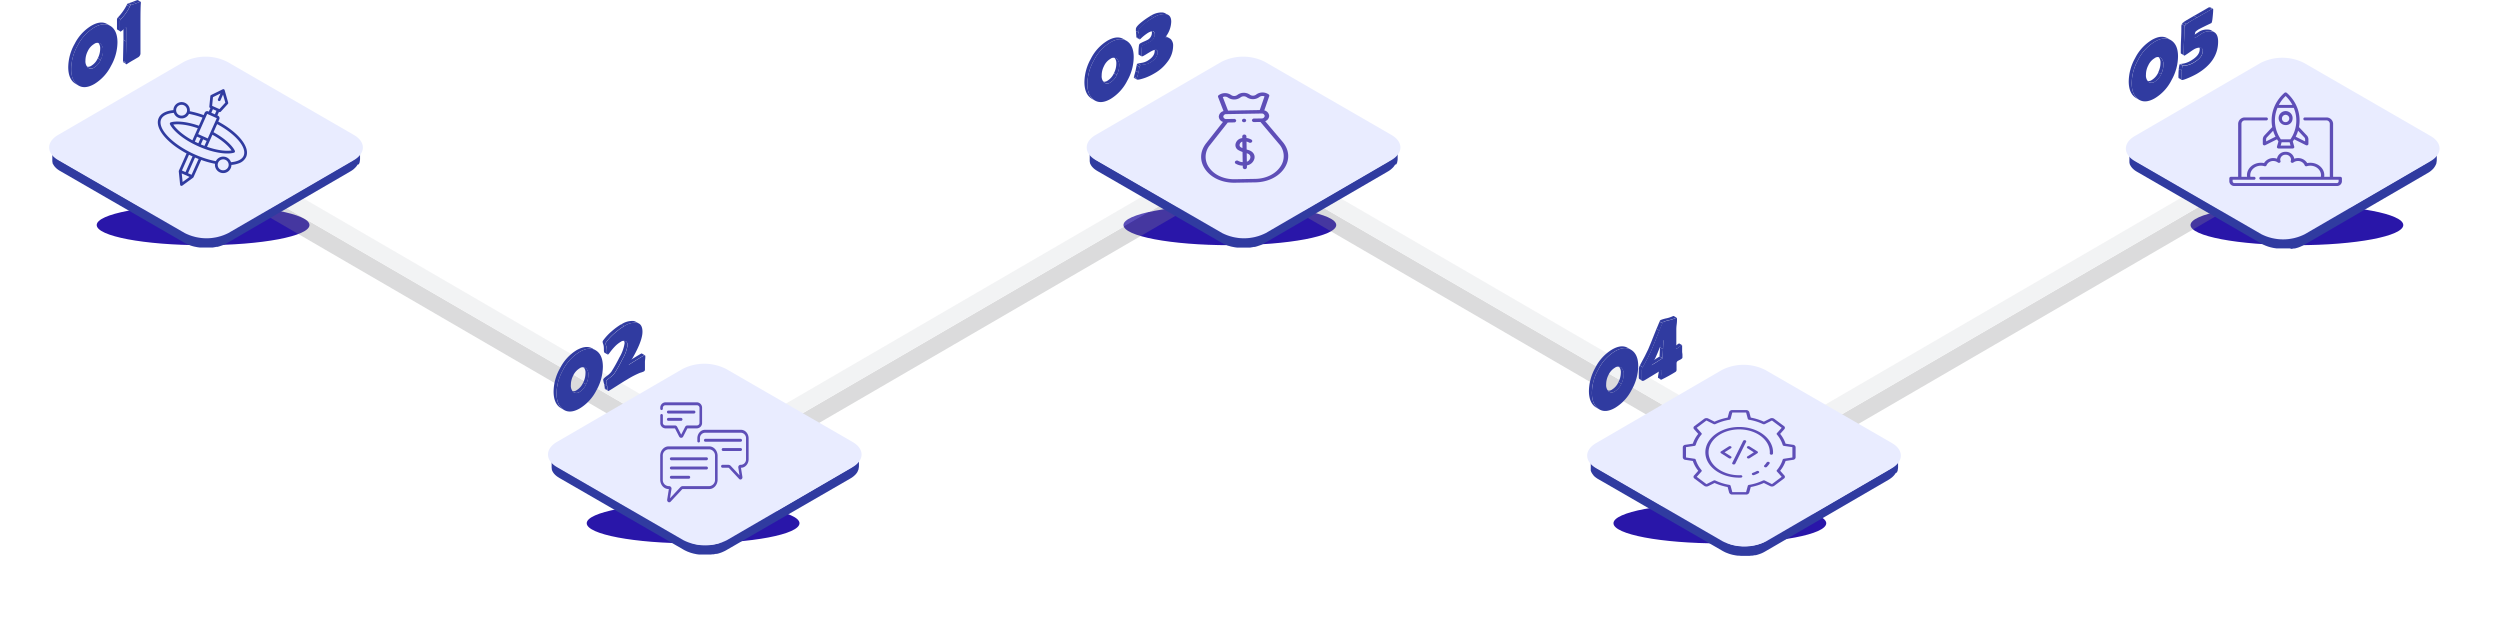 <svg xmlns="http://www.w3.org/2000/svg" width="1551" height="397.118" viewBox="0 0 1551 397.118"><defs><style>.a{fill:#2916a9;}.b{fill:#303ba0;}.c{opacity:0.3;}.d{fill:#858688;}.e{fill:#d5d7db;}.f{fill:#c0c1c5;}.g{fill:#e9ecff;}.h{fill:#5e4eb7;}</style></defs><g transform="translate(-173 -2808.382)"><ellipse class="a" cx="66" cy="12.5" rx="66" ry="12.5" transform="translate(233 2935.5)"/><ellipse class="a" cx="66" cy="12.5" rx="66" ry="12.5" transform="translate(870 2935.5)"/><ellipse class="a" cx="66" cy="12.5" rx="66" ry="12.5" transform="translate(537 3120.5)"/><ellipse class="a" cx="66" cy="12.5" rx="66" ry="12.5" transform="translate(1174 3120.5)"/><ellipse class="a" cx="66" cy="12.5" rx="66" ry="12.5" transform="translate(1532 2935.5)"/><g transform="translate(64.442 2634.752)"><g transform="translate(181.13 173.63)"><path class="b" d="M162.539,193.07,160.683,192c-.128,0-.192-.256-.171-.533l1.835,1.088C162.347,192.814,162.411,193.006,162.539,193.07Z" transform="translate(-156.799 -153.401)"/><path class="b" d="M162.345,192.707l-1.835-1.067v-.32l1.857,1.088Z" transform="translate(-156.797 -153.572)"/><path class="b" d="M162.355,199.325l-1.835-1.088q.32-10.8.277-13.017l1.856,1.067C162.654,187.8,162.569,192.112,162.355,199.325Z" transform="translate(-156.786 -160.488)"/><path class="b" d="M162.518,190.652l-1.835-1.067-.043-8.215,1.856,1.067Z" transform="translate(-156.65 -164.854)"/><path class="b" d="M160.57,181.07l1.856,1.088c.107,0,.149.256.149.619l-1.856-1.067C160.719,181.347,160.677,181.134,160.57,181.07Z" transform="translate(-156.729 -165.194)"/><path class="b" d="M164.882,173.63l1.835,1.088h-.192l-1.835-1.067Z" transform="translate(-152.057 -173.63)"/><path class="b" d="M165.216,175.828l-1.856-1.067c.661-.3,1.6-.683,2.838-1.131l1.835,1.067C166.86,175.166,165.857,175.55,165.216,175.828Z" transform="translate(-153.565 -173.63)"/><path class="b" d="M163.986,176.1l-1.856-1.067c.619-.235,1.536-.512,2.731-.875l1.856,1.067C165.395,175.59,164.5,175.952,163.986,176.1Z" transform="translate(-154.96 -173.029)"/><path class="b" d="M163.785,175.744l-1.835-1.067.277-.107,1.856,1.067Z" transform="translate(-155.164 -172.564)"/><path class="b" d="M163.476,176.669,161.62,175.6a2.625,2.625,0,0,1,.7-.982l1.856,1.067A2.411,2.411,0,0,0,163.476,176.669Z" transform="translate(-155.538 -172.507)"/><path class="b" d="M160.855,183.914l-1.835-1.067a32.69,32.69,0,0,0,5.548-7.767l1.856,1.067a32.82,32.82,0,0,1-5.569,7.767Z" transform="translate(-158.487 -171.986)"/><path class="b" d="M166.487,176.243l.277-.107c.619-.213,1.515-.512,2.731-.875.64-.277,1.579-.661,2.817-1.131.213,0,.341,0,.341.405v.619c-.171,1.707-.235,5.761-.235,12.078v19.12a2.475,2.475,0,0,1-.405,1.216,2.817,2.817,0,0,1-.9.96l-3.478,2.027c-1.536.9-2.689,1.6-3.457,2.134s-.875.213-.875-.363v-.32c.213-7.213.3-11.523.3-13.038v-8.215c0-.512,0-.726-.3-.619a9.154,9.154,0,0,0-1.472,1.195,9.665,9.665,0,0,1-1.472,1.174c-.512.3-.747.107-.768-.576s0-1.558,0-2.838v-2.817a1.835,1.835,0,0,1,.6-1.174,32.821,32.821,0,0,0,5.569-7.767,2.412,2.412,0,0,1,.725-1.088Z" transform="translate(-157.845 -173.063)"/><path class="b" d="M160.84,187.3l-1.856-1.088c-.128,0-.213-.3-.213-.661v-5.655a1.729,1.729,0,0,1,.6-1.174l1.835,1.067a1.835,1.835,0,0,0-.6,1.174v5.655C160.605,187.32,160.69,187.213,160.84,187.3Z" transform="translate(-158.77 -167.858)"/></g><g transform="translate(150.893 187.604)"><path class="b" d="M151.525,196.62l-1.835-1.067a3.436,3.436,0,0,0,3.542-.384,10.178,10.178,0,0,0,3.926-4.609l1.856,1.067a10.093,10.093,0,0,1-3.948,4.609,3.393,3.393,0,0,1-3.542.384Z" transform="translate(-138.828 -168.407)"/><path class="b" d="M153,185.75l1.835,1.088a2.918,2.918,0,0,1,.448.32,5.249,5.249,0,0,1,1.451,4.118,13.166,13.166,0,0,1-1.451,5.8l-1.856-1.067a13.21,13.21,0,0,0,1.472-5.8,5.463,5.463,0,0,0-1.451-4.14Z" transform="translate(-135.075 -173.861)"/><path class="b" d="M151.044,219.3l-1.835-1.088-.533-.32q-4.033-2.817-4.076-9.944a30.174,30.174,0,0,1,4.012-14.6,27.89,27.89,0,0,1,10.307-11.182q5.847-3.372,9.88-1.024l1.835,1.088q-4.033-2.369-9.859,1a27.741,27.741,0,0,0-10.307,11.2,30.024,30.024,0,0,0-4.012,14.574q0,7.17,4.076,9.944Z" transform="translate(-144.6 -180.178)"/><path class="b" d="M170.1,181.933q4.033,2.774,4.076,9.923a30.258,30.258,0,0,1-3.99,14.6,27.74,27.74,0,0,1-10.307,11.267c-4.118,2.369-7.575,2.6-10.349.661s-4.076-5.164-4.076-9.944a30.023,30.023,0,0,1,4.012-14.575,27.741,27.741,0,0,1,10.307-11.2Q166,179.116,170.1,181.933Zm-6.4,20.891a13.167,13.167,0,0,0,1.451-5.8,5.249,5.249,0,0,0-1.451-4.118,3.18,3.18,0,0,0-3.99,0,10.2,10.2,0,0,0-3.99,4.524,12.8,12.8,0,0,0-1.408,5.8,5.527,5.527,0,0,0,1.43,4.268,3.158,3.158,0,0,0,4.012,0,10.093,10.093,0,0,0,3.948-4.609" transform="translate(-143.636 -179.604)"/></g><g transform="translate(811.971 181.351)"><path class="b" d="M465.622,184.593l1.835,1.067a4.268,4.268,0,0,0-3.03-.363l-1.856-1.067a4.268,4.268,0,0,1,3.052.363Z" transform="translate(-445.136 -169.482)"/><path class="b" d="M456.406,197.493l-1.856-1.067a.32.32,0,0,1-.149-.256l1.856,1.088a.234.234,0,0,0,.149.235Z" transform="translate(-454.4 -155.794)"/><path class="b" d="M456.256,197.553l-1.857-1.088a3.715,3.715,0,0,1,.107-.555L456.342,197a2.475,2.475,0,0,0-.085.555Z" transform="translate(-454.4 -156.088)"/><path class="b" d="M456.285,198.926l-1.835-1.088c.213-.79.555-2.006.982-3.628l1.835,1.067C456.84,196.9,456.52,198.03,456.285,198.926Z" transform="translate(-454.343 -158.016)"/><path class="b" d="M457.416,198.079l-1.857-1.067a21.329,21.329,0,0,0,2.134-.341,10.8,10.8,0,0,0,3.649-1.174c3.158-1.835,4.737-3.948,4.716-6.4a1.451,1.451,0,0,0-.576-1.366l1.857,1.067a1.473,1.473,0,0,1,.576,1.387c0,2.411-1.558,4.524-4.716,6.4a10.8,10.8,0,0,1-3.649,1.174C458.142,197.994,457.438,198.1,457.416,198.079Z" transform="translate(-453.085 -165.364)"/><path class="b" d="M456.745,197.1l-1.835-1.067c.128-.768.341-1.9.683-3.436l1.835,1.067C457.108,195.2,456.873,196.356,456.745,197.1Z" transform="translate(-453.822 -159.841)"/><path class="b" d="M457.065,194.257l-1.835-1.067a1.644,1.644,0,0,1,.7-1.11l1.857,1.067a1.664,1.664,0,0,0-.726,1.11Z" transform="translate(-453.459 -160.431)"/><path class="b" d="M457.842,198.747l-1.856-1.067q-.192,0-.192-.448a29.879,29.879,0,0,1,.277-5.484,1.665,1.665,0,0,1,.768-1.131,26.111,26.111,0,0,1,2.411-1.174c1.067-.469,1.878-.853,2.411-1.152a4.823,4.823,0,0,0,1.728-1.792,4.735,4.735,0,0,0,.683-2.39,1.865,1.865,0,0,0-.683-1.728l1.835,1.088c.448.256.683.832.683,1.707a5.186,5.186,0,0,1-2.39,4.268c-.555.3-1.344.683-2.411,1.152s-1.878.854-2.433,1.174a1.665,1.665,0,0,0-.768,1.131,30.687,30.687,0,0,0-.256,5.484A.381.381,0,0,0,457.842,198.747Z" transform="translate(-452.849 -171.43)"/><path class="b" d="M468.359,177.785l1.835,1.067a4.418,4.418,0,0,0-1.878-.533,12.27,12.27,0,0,0-7.191,2.134l-1.835-1.067a12.227,12.227,0,0,1,7.191-2.134,4.525,4.525,0,0,1,1.878.533Z" transform="translate(-448.855 -177.248)"/><path class="b" d="M457.273,185.946l-1.835-1.067a.725.725,0,0,1-.278-.469L457,185.477a.833.833,0,0,0,.277.469Z" transform="translate(-453.538 -169.128)"/><path class="b" d="M457.145,187.507l-1.835-1.067c0-.747-.107-1.622-.171-2.561a4.93,4.93,0,0,0-.149-1.259l1.835,1.067a6.743,6.743,0,0,0,.171,1.259A15.863,15.863,0,0,1,457.145,187.507Z" transform="translate(-453.731 -171.158)"/><path class="b" d="M465.692,179.845a12.269,12.269,0,0,1,7.191-2.134c2.5.213,3.756,1.792,3.756,4.737a15.962,15.962,0,0,1-3.969,10.008,3.926,3.926,0,0,1,3.756.918,5.59,5.59,0,0,1,1.387,4.161,16.366,16.366,0,0,1-3.67,10.029,25.308,25.308,0,0,1-7.81,6.892,33.377,33.377,0,0,1-5.954,2.859c-3.393,1.152-5.1,1.408-5.1.79a2.467,2.467,0,0,1,0-.555c.235-.811.555-2.027.981-3.649.128-.747.363-1.9.683-3.436a1.665,1.665,0,0,1,.725-1.11,15.407,15.407,0,0,0,2.134-.341,10.8,10.8,0,0,0,3.649-1.174c3.158-1.835,4.716-3.948,4.716-6.4q0-2.923-4.481-.32l-1.6.96-1.3.811-1.622.918c-.7.3-1.046.192-1.046-.341a30.694,30.694,0,0,1,.256-5.484,1.664,1.664,0,0,1,.768-1.131c.555-.32,1.366-.7,2.433-1.174s1.856-.854,2.411-1.152a5.185,5.185,0,0,0,2.39-4.268c0-2.134-1.387-2.454-4.161-.875a28.251,28.251,0,0,0-4.694,3.8l-.213.149c-.213.107-.405,0-.534-.469s0-1.622-.149-2.561a4.421,4.421,0,0,0-.171-1.259,2.929,2.929,0,0,1,0-1.238c0-.982,1.3-2.5,3.948-4.567a46.527,46.527,0,0,1,5.292-3.393Z" transform="translate(-453.422 -176.727)"/><path class="b" d="M456.855,188.687l-1.835-1.067a10,10,0,0,1,0-1.238c0-.982,1.3-2.518,3.926-4.566a45.809,45.809,0,0,1,5.292-3.606l1.835,1.067a46.525,46.525,0,0,0-5.271,3.606c-2.646,2.134-3.948,3.585-3.948,4.567A3.96,3.96,0,0,0,456.855,188.687Z" transform="translate(-453.718 -176.158)"/></g><g transform="translate(781.328 196.875)"><path class="b" d="M446.975,200.982l-1.835-1.088a3.393,3.393,0,0,0,3.5-.363,10.392,10.392,0,0,0,3.948-4.63l1.856,1.067a10.308,10.308,0,0,1-3.969,4.631A3.35,3.35,0,0,1,446.975,200.982Z" transform="translate(-434.257 -172.757)"/><path class="b" d="M448.42,190.09l1.835,1.067a2.924,2.924,0,0,1,.448.32,5.185,5.185,0,0,1,1.472,4.118,13.485,13.485,0,0,1-1.451,5.826l-1.856-1.067a13.228,13.228,0,0,0,1.473-5.825,5.334,5.334,0,0,0-1.472-4.118,2.928,2.928,0,0,0-.448-.32Z" transform="translate(-430.538 -178.211)"/><path class="b" d="M446.548,223.652l-1.856-1.067-.576-.384q-4.033-2.8-4.076-9.944a30.2,30.2,0,0,1,4.012-14.553,27.526,27.526,0,0,1,10.306-11.2q5.826-3.35,9.88-1.024l1.835,1.088c-2.689-1.579-6-1.238-9.88,1a27.335,27.335,0,0,0-10.285,11.2,30.025,30.025,0,0,0-4.012,14.574q0,7.127,4.076,9.923Z" transform="translate(-440.04 -184.523)"/><path class="b" d="M465.557,186.277c2.71,1.857,4.076,5.143,4.076,9.9a30.257,30.257,0,0,1-3.99,14.6,27.74,27.74,0,0,1-10.328,11.31q-6.188,3.564-10.328.619t-4.076-9.987a30.024,30.024,0,0,1,4.012-14.574,27.334,27.334,0,0,1,10.285-11.2C459.326,184.634,462.761,184.4,465.557,186.277Zm-6.4,20.891a13.486,13.486,0,0,0,1.451-5.825,5.186,5.186,0,0,0-1.472-4.118,3.18,3.18,0,0,0-3.969,0,9.965,9.965,0,0,0-3.99,4.524,12.569,12.569,0,0,0-1.408,5.8,5.4,5.4,0,0,0,1.43,4.268,3.116,3.116,0,0,0,3.99,0,10.307,10.307,0,0,0,3.969-4.63" transform="translate(-439.054 -183.958)"/></g><g transform="translate(1429.219 196.445)"><path class="b" d="M750.6,200.76l-1.835-1.067a3.393,3.393,0,0,0,3.5-.363,10.52,10.52,0,0,0,3.948-4.63l1.856,1.067a10.435,10.435,0,0,1-3.969,4.631A3.393,3.393,0,0,1,750.6,200.76Z" transform="translate(-737.877 -172.554)"/><path class="b" d="M752,189.88l1.835,1.088a2.14,2.14,0,0,1,.448.32,5.142,5.142,0,0,1,1.472,4.118,13.483,13.483,0,0,1-1.451,5.826l-1.856-1.067a13.228,13.228,0,0,0,1.472-5.826,5.271,5.271,0,0,0-1.472-4.118Z" transform="translate(-734.203 -178.019)"/><path class="b" d="M750.168,223.432l-1.857-1.067-.576-.363q-4.033-2.817-4.076-9.944a30.262,30.262,0,0,1,4.012-14.574,27.741,27.741,0,0,1,10.307-11.2q5.783-3.329,9.837-1l1.835,1.067q-3.99-2.347-9.837,1.024a27.4,27.4,0,0,0-10.285,11.182,30.091,30.091,0,0,0-4.011,14.575q0,7.17,4.076,9.944Z" transform="translate(-743.66 -184.322)"/><path class="b" d="M769.156,186.084q4.1,2.753,4.1,9.9a30.493,30.493,0,0,1-3.99,14.6,27.57,27.57,0,0,1-10.328,11.288q-6.167,3.585-10.328.64t-4.076-9.944a30.088,30.088,0,0,1,4.012-14.574,27.4,27.4,0,0,1,10.285-11.182Q765.016,183.225,769.156,186.084Zm-6.4,20.891a13.488,13.488,0,0,0,1.451-5.826,5.143,5.143,0,0,0-1.473-4.118,3.158,3.158,0,0,0-3.969,0,10.007,10.007,0,0,0-3.991,4.545,12.418,12.418,0,0,0-1.408,5.783,5.441,5.441,0,0,0,1.43,4.268,3.158,3.158,0,0,0,3.991,0A10.434,10.434,0,0,0,762.754,207" transform="translate(-742.674 -183.762)"/></g><g transform="translate(1460.045 177.969)"><path class="b" d="M760.1,197.5l-1.835-1.067a.278.278,0,0,1-.128-.149L760,197.347A.127.127,0,0,0,760.1,197.5Z" transform="translate(-758.068 -152.287)"/><path class="b" d="M760.013,200.352l-1.856-1.067a14.077,14.077,0,0,1,0-2.39,18.588,18.588,0,0,1,.235-3.265l1.835,1.088a31.85,31.85,0,0,0-.213,3.243A13.89,13.89,0,0,0,760.013,200.352Z" transform="translate(-758.106 -155.291)"/><path class="b" d="M769.783,187l1.857,1.067a2.134,2.134,0,0,1,.832,1.92c0,2.667-1.771,5.015-5.313,7.063a13.464,13.464,0,0,1-6.594,2.134l-1.835-1.067a13.763,13.763,0,0,0,6.594-2.134c3.542-2.134,5.313-4.4,5.292-7.063A2.134,2.134,0,0,0,769.783,187Z" transform="translate(-757.399 -162.809)"/><path class="b" d="M760.375,193.367l-1.835-1.088a1.3,1.3,0,0,1,.405,0l1.835,1.067a.96.96,0,0,0-.405.021Z" transform="translate(-757.614 -156.842)"/><path class="b" d="M760.035,196.26l-1.835-1.088c.213-1.771.448-2.731.726-2.9l1.835,1.088C760.483,193.508,760.248,194.468,760.035,196.26Z" transform="translate(-758 -156.834)"/><path class="b" d="M767.573,175.7l1.835,1.067H768.9l-1.857-1.088C767.3,175.677,767.467,175.635,767.573,175.7Z" transform="translate(-747.976 -175.663)"/><path class="b" d="M774.118,182.787l1.835,1.067a4.459,4.459,0,0,0-.79-.363,9.261,9.261,0,0,0-7.469,1.579c-.448.256-1.088.662-1.9,1.238s-1.494.982-1.921,1.238l-1.835-1.088c.427-.235,1.024-.619,1.9-1.216s1.451-.982,1.9-1.238a9.282,9.282,0,0,1,7.469-1.579,3.478,3.478,0,0,1,.811.363Z" transform="translate(-753.646 -168.241)"/><path class="b" d="M764.465,182.186l-1.835-1.067q7.02-4.076,9.41-5.4l1.856,1.088C772.3,177.683,769.138,179.476,764.465,182.186Z" transform="translate(-752.977 -175.599)"/><path class="b" d="M761.325,183.307l-1.835-1.067c.341-.3,2.582-1.622,6.7-3.99l1.835,1.067C763.907,181.686,761.667,183.03,761.325,183.307Z" transform="translate(-756.537 -172.731)"/><path class="b" d="M760.817,200.016l-1.835-1.088q-.192,0-.192-.512c0-1.771,0-4.524.171-8.237s.192-6.4.192-8.237a3.012,3.012,0,0,1,.342-1.3l1.835,1.088a3.178,3.178,0,0,0-.341,1.28c0,1.771,0,4.524-.171,8.258s-.192,6.4-.192,8.215C760.625,199.76,760.689,199.93,760.817,200.016Z" transform="translate(-757.331 -170.021)"/><path class="b" d="M768.654,181.676c4.673-2.71,7.831-4.5,9.432-5.377.427-.235.64-.149.662.256,0,1.046-.107,2.539-.3,4.481-.235,2.5-.512,3.82-.854,4.033l-.256.128c-3.649,1.728-5.911,2.838-6.807,3.35a10.029,10.029,0,0,0-2.838,1.985,10.007,10.007,0,0,0-.406,3.372.94.94,0,0,0,0,.491c.427-.256,1.046-.64,1.921-1.238s1.451-.982,1.9-1.238a9.261,9.261,0,0,1,7.469-1.579c2.134.726,3.222,2.8,3.222,6.188q0,12.355-13.251,20.059a53.818,53.818,0,0,1-5.143,2.5c-2.817,1.216-4.268,1.579-4.417,1.067a13.853,13.853,0,0,1,0-2.39,31.729,31.729,0,0,1,.214-3.244c.213-1.792.448-2.753.726-2.9a.961.961,0,0,1,.405,0,13.464,13.464,0,0,0,6.594-2.134c3.542-2.134,5.313-4.4,5.313-7.063,0-1.451-.64-2.134-1.963-2.134a7.341,7.341,0,0,0-3.649,1.195c-.6.341-1.472.96-2.646,1.792s-2.134,1.43-2.667,1.792-.854.192-.854-.405c0-1.771,0-4.524.192-8.215s.171-6.4.171-8.258a3.177,3.177,0,0,1,.341-1.28,3.264,3.264,0,0,1,.79-1.131A62,62,0,0,1,768.654,181.676Z" transform="translate(-757.165 -175.09)"/><path class="b" d="M760.975,182.318l-1.835-1.088a3.089,3.089,0,0,1,.789-1.11l1.835,1.067A3.266,3.266,0,0,0,760.975,182.318Z" transform="translate(-756.934 -170.61)"/></g><g class="c" transform="translate(262.751 282.949)"><path class="d" d="M435.076,377.948,197.063,239.608l-.043-11.928L435.055,366Z" transform="translate(-197.02 -221.662)"/><path class="e" d="M435.055,369.2,197.02,230.878l10.392-6.018L445.447,363.2Z" transform="translate(-197.02 -224.86)"/><path class="f" d="M318.962,289.69l.021,11.928-10.392,6.018-.021-11.95Z" transform="translate(-70.535 -151.35)"/></g><g class="c" transform="translate(590.068 289.201)"><g transform="translate(0)"><path class="d" d="M355.28,380.868,593.294,242.55l.043-11.95L355.3,368.919Z" transform="translate(-344.888 -224.604)"/><path class="e" d="M360.812,372.1,598.847,233.786l-10.392-6L350.42,366.109Z" transform="translate(-350.399 -227.79)"/><path class="f" d="M350.431,292.61l-.021,11.95,10.392,6,.021-11.95Z" transform="translate(-350.41 -154.291)"/></g></g><path class="b" d="M330.129,226.494a6.275,6.275,0,0,0,.576-1.43,1.581,1.581,0,0,0,0-.3,6.974,6.974,0,0,0,.192-1.494h0v-6.4a7.175,7.175,0,0,1-.192,1.494,1.577,1.577,0,0,1,0,.3,6.27,6.27,0,0,1-.576,1.43l-.128.235a9.549,9.549,0,0,1-.9,1.238,1.623,1.623,0,0,1-.171.235,15.246,15.246,0,0,1-1.323,1.28l-.555.427-.427.3a11.066,11.066,0,0,1-1.11.726l-76.649,44.534a17.564,17.564,0,0,1-2.923,1.387h0a25.607,25.607,0,0,1-3.222.982h0a29.566,29.566,0,0,1-3.436.576h0a27.924,27.924,0,0,1-3.542.213h0a30.229,30.229,0,0,1-3.414-.192h-.448a30.465,30.465,0,0,1-3.158-.533h0a23.328,23.328,0,0,1-3.329-1l-.341-.128a19.062,19.062,0,0,1-2.817-1.344L145.1,224.488a12,12,0,0,1-1.28-.811h0a9.948,9.948,0,0,1-1.046-.832h0a11.27,11.27,0,0,1-.875-.875h0a9.03,9.03,0,0,1-.7-.875h0c-.213-.32-.405-.662-.576-.982h0a7.917,7.917,0,0,1-.405-.982h0a5.037,5.037,0,0,1-.235-.939v-.128a7.307,7.307,0,0,1,0-.982h0v6.508a5.221,5.221,0,0,0,0,.576,1.452,1.452,0,0,1,0,.3.278.278,0,0,1,0,.128v.128a2.243,2.243,0,0,0,.128.512,1.581,1.581,0,0,0,0,.3h0v.107a.565.565,0,0,0,.171.469,3.724,3.724,0,0,0,.213.405h0l.256.448.277.427h0l.192.277c.107.128.213.277.341.405l.171.192h0l.128.149.405.405.341.32h0l.512.427.491.341h0a7.738,7.738,0,0,0,.683.469l.555.32,77.14,44.534.256.149.96.512,1.195.533.405.149.341.128.768.277a20.013,20.013,0,0,0,2.283.64h0l1.856.363,1.323.171h8.215l.747-.128.747-.128.747-.149h.64l.726-.192.7-.213.726-.235.726-.256h0l.64-.235.747-.341.79-.384.768-.427,76.628-44.534h0l.9-.555.192-.149.427-.3.405-.3.128-.128a15.229,15.229,0,0,0,1.323-1.28l.192-.213a11.185,11.185,0,0,0,.875-1.259Z" transform="translate(1.034 49.029)"/><path class="g" d="M144.683,254.285c-7.49-4.268-7.533-11.352,0-15.663l77.887-45.281a29.874,29.874,0,0,1,27.058,0l78.4,45.281c7.511,4.268,7.533,11.331.107,15.663l-77.908,45.26a29.874,29.874,0,0,1-27.058,0Z" transform="translate(0 18.678)"/><path class="b" d="M475.021,315.753a9.756,9.756,0,0,0,.576-1.408v-.32a7,7,0,0,0,.213-1.472h0v-6.4a5.8,5.8,0,0,1-.192,1.472,1.77,1.77,0,0,1,0,.32,6.531,6.531,0,0,1-.576,1.408.832.832,0,0,1-.128.235,9.543,9.543,0,0,1-.875,1.259l-.171.213a12.8,12.8,0,0,1-1.344,1.28l-.533.427-.427.32c-.363.235-.726.491-1.131.726l-76.628,44.534a24.582,24.582,0,0,1-2.923,1.387h0a22.568,22.568,0,0,1-3.222.982h0a30.028,30.028,0,0,1-3.414.6h0a32.144,32.144,0,0,1-3.521.192h0a30.23,30.23,0,0,1-3.414-.192h-.427a29.868,29.868,0,0,1-3.179-.555h0a27.108,27.108,0,0,1-3.073-.939l-.341-.128a22.779,22.779,0,0,1-2.817-1.323l-77.14-44.534-1.28-.832h0c-.384-.277-.747-.555-1.067-.832h0a11.077,11.077,0,0,1-.875-.854h0q-.384-.448-.7-.9h0a7.839,7.839,0,0,1-.6-.96h0a9.466,9.466,0,0,1-.427-.96v-.107a6.725,6.725,0,0,1-.235-.939.149.149,0,0,0,0-.107,7.815,7.815,0,0,1,0-.982h0v6.4a5.2,5.2,0,0,0,0,.576,1.664,1.664,0,0,1,0,.3l.128.79v.384l.192.469.192.427h0a4.508,4.508,0,0,0,.235.448l.277.427h0l.192.277.341.427.171.192h0l.128.128.405.427.341.3h0l.512.427.491.363h0l.7.448.534.341,77.14,44.534.256.149.982.491,1.174.533.405.149.363.128.768.3c.725.235,1.494.448,2.262.64h0l1.856.384,1.323.171h7.469l.768-.107h.768l.747-.149.726-.149h.662l.726-.171.725-.213.7-.235.726-.256h0l.619-.256.747-.341.79-.363.768-.427L470.5,320.212h0a9.126,9.126,0,0,0,.9-.555l.192-.128.427-.32.405-.3.128-.128a11.007,11.007,0,0,0,1.344-1.28l.171-.213a7.874,7.874,0,0,0,.875-1.259Z" transform="translate(165.641 150.263)"/><path class="g" d="M289.735,343.565c-7.511-4.268-7.533-11.352-.107-15.684l77.908-45.26a29.875,29.875,0,0,1,27.058,0l78.4,45.26c7.49,4.268,7.533,11.352,0,15.684l-77.887,45.26a29.874,29.874,0,0,1-27.058,0Z" transform="translate(164.447 119.911)"/><g class="c" transform="translate(907.441 283.632)"><path class="d" d="M737.218,378.258,499.183,239.94l-.043-11.95L737.175,366.309Z" transform="translate(-499.14 -221.994)"/><path class="e" d="M737.175,369.495,499.14,231.176l10.413-6L747.567,363.5Z" transform="translate(-499.14 -225.18)"/><path class="f" d="M621.082,290l.043,11.95-10.392,6L610.69,296Z" transform="translate(-372.655 -151.681)"/></g><g class="c" transform="translate(1234.758 289.863)"><path class="d" d="M657.4,381.178,895.435,242.86l.042-11.95L657.443,369.25Z" transform="translate(-647.008 -224.914)"/><path class="e" d="M662.942,372.436,900.977,234.1l-10.413-6L652.55,366.44Z" transform="translate(-652.507 -228.1)"/><path class="f" d="M652.573,292.93l-.043,11.928,10.392,6,.043-11.928Z" transform="translate(-652.53 -154.59)"/></g><path class="b" d="M933.784,226.792a6.53,6.53,0,0,0,.576-1.408,1.8,1.8,0,0,0,0-.32,6.97,6.97,0,0,0,.192-1.472h0v-6.4a6.969,6.969,0,0,1-.192,1.472,1.8,1.8,0,0,1,0,.32,6.528,6.528,0,0,1-.576,1.408l-.128.235a12.1,12.1,0,0,1-.875,1.259l-.192.213a10.817,10.817,0,0,1-1.323,1.28l-.555.427-.427.32a11.008,11.008,0,0,1-1.11.7l-76.649,44.556a21.755,21.755,0,0,1-2.923,1.387h0a22.557,22.557,0,0,1-3.222.982h0a29.594,29.594,0,0,1-3.435.6h0a32.246,32.246,0,0,1-3.542.192h0a30.237,30.237,0,0,1-3.414-.192h-.448a30.466,30.466,0,0,1-3.158-.533h0a27.12,27.12,0,0,1-3.073-.939l-.341-.128a22.79,22.79,0,0,1-2.817-1.323l-77.14-44.556a11.983,11.983,0,0,1-1.28-.811h0c-.384-.277-.747-.555-1.067-.832h0a11.18,11.18,0,0,1-.875-.854h0q-.384-.448-.7-.9h0a9.035,9.035,0,0,1-.576-.982h0a7.939,7.939,0,0,1-.405-.982h0a6.724,6.724,0,0,1-.235-.939s0,0,0-.128a7.286,7.286,0,0,1,0-.96h0v6.4a5.183,5.183,0,0,0,0,.576,1.673,1.673,0,0,1,0,.3.277.277,0,0,1,0,.128s0,0,0,.128a4.44,4.44,0,0,0,.128.512v.3h0a4.275,4.275,0,0,0,.171.469,2.426,2.426,0,0,0,.213.405h0a4.583,4.583,0,0,0,.235.448l.277.427h0l.192.277c.107.128.213.277.341.405l.171.213h0l.128.128a3.635,3.635,0,0,0,.405.405l.341.32h0l.512.427.491.363h0l.683.448.555.32,77.14,44.556.256.149.96.491,1.195.533.405.149.341.128.768.277a21.335,21.335,0,0,0,2.283.64h0c.619.149,1.238.277,1.856.363s.875.128,1.323.192h8.216l1,.3.747-.149.747-.149h.64l.726-.192.7-.192.726-.235.726-.277h0l.64-.256.747-.341a5.4,5.4,0,0,0,.789-.384l.768-.405,76.628-44.556h0a9.15,9.15,0,0,0,.9-.555l.192-.128.427-.32.405-.3.128-.128a12.8,12.8,0,0,0,1.344-1.28l.171-.213a9.541,9.541,0,0,0,.875-1.259Z" transform="translate(685.777 49.392)"/><path class="g" d="M748.463,254.584c-7.49-4.268-7.533-11.331,0-15.663l77.887-45.26a29.875,29.875,0,0,1,27.058,0l78.4,45.26c7.511,4.268,7.533,11.352,0,15.663L853.9,299.865a29.874,29.874,0,0,1-27.058,0Z" transform="translate(684.618 19.04)"/><path class="b" d="M777.153,316.114a6.283,6.283,0,0,0,.576-1.43v-.3a7.171,7.171,0,0,0,.192-1.494h0v-6.4a7.34,7.34,0,0,1-.192,1.494,1.212,1.212,0,0,0,0,.3,7.438,7.438,0,0,1-.576,1.43,1.3,1.3,0,0,1-.149.213,7.869,7.869,0,0,1-.875,1.259l-.171.213a9.639,9.639,0,0,1-1.344,1.28,5.192,5.192,0,0,1-.534.427l-.427.32c-.341.256-.726.491-1.11.726l-76.649,44.534a19.437,19.437,0,0,1-2.923,1.387h0a31.367,31.367,0,0,1-3.222.982h0a29.578,29.578,0,0,1-3.435.576h0c-1.174.128-2.347.192-3.542.213h0a20.242,20.242,0,0,1-3.414-.192h-.448a30.5,30.5,0,0,1-3.158-.533h0a24.092,24.092,0,0,1-3.051-.939,2.137,2.137,0,0,1-.342-.128,20.318,20.318,0,0,1-2.838-1.323l-77.14-44.534c-.448-.256-.875-.533-1.28-.811h0a9.927,9.927,0,0,1-1.045-.832h0a8.293,8.293,0,0,1-.875-.854h0c-.256-.3-.491-.576-.7-.875h0a9.519,9.519,0,0,1-.576-.96h0a9.517,9.517,0,0,1-.405-.982h0a5.484,5.484,0,0,1-.235-.939.275.275,0,0,1,0-.128,7.645,7.645,0,0,1,0-.982h0v6.4a5.288,5.288,0,0,0,0,.6,1.679,1.679,0,0,0,0,.3v.128a.149.149,0,0,0,0,.107,3.892,3.892,0,0,0,0,.534.482.482,0,0,0,.107.3h0a4.508,4.508,0,0,0,.171.491l.192.405h0l.256.427a5.136,5.136,0,0,0,.277.448h0l.192.256.341.427.171.192h0v.149l.427.405a2.274,2.274,0,0,0,.341.3h0l.512.427.469.341h0l.683.469.555.32,77.14,44.534.256.149.96.491a11.983,11.983,0,0,0,1.2.533l.405.149a2.129,2.129,0,0,0,.341.128l.768.3c.747.235,1.494.448,2.283.64h0l1.857.363,1.3.171h.726l1.11.107h5.633l.768-.107h.747l.747-.128.747-.149h.64l.725-.192.7-.213.726-.235.726-.256h0l.619-.235.768-.341.768-.384.768-.427,76.649-44.534h0l.9-.576.171-.128.427-.32a2.862,2.862,0,0,0,.405-.3l.149-.107a12.785,12.785,0,0,0,1.323-1.3.834.834,0,0,0,.171-.213,9.742,9.742,0,0,0,.9-1.259Z" transform="translate(508.2 150.648)"/><path class="g" d="M591.844,343.875c-7.49-4.268-7.533-11.352,0-15.684l77.887-45.26a29.875,29.875,0,0,1,27.058,0l78.4,45.26c7.49,4.268,7.533,11.352,0,15.684l-77.887,45.3a29.874,29.874,0,0,1-27.058,0Z" transform="translate(507.029 120.262)"/><path class="b" d="M631.85,226.494a7.422,7.422,0,0,0,.576-1.43v-.3a5.864,5.864,0,0,0,.213-1.494h0v-6.4a6.011,6.011,0,0,1-.213,1.494v.3a9.116,9.116,0,0,1-.576,1.43l-.149.235a7.722,7.722,0,0,1-.875,1.238l-.171.235a13.02,13.02,0,0,1-1.344,1.28l-.533.427-.427.3c-.363.256-.726.491-1.131.726l-76.628,44.534a19.364,19.364,0,0,1-2.923,1.387h0a24.648,24.648,0,0,1-3.222.982h0a30.374,30.374,0,0,1-3.436.576h0a28.188,28.188,0,0,1-3.542.213h0a30.5,30.5,0,0,1-3.41-.192h-.431a31.857,31.857,0,0,1-3.179-.533h0a24.044,24.044,0,0,1-3.051-.918l-.341-.128a19.212,19.212,0,0,1-2.838-1.344l-77.46-44.577c-.448-.256-.875-.533-1.28-.811h0a10.2,10.2,0,0,1-1.067-.832h0c-.32-.3-.6-.576-.875-.875h0a6.844,6.844,0,0,1-.726-.875h0a7.836,7.836,0,0,1-.576-.982h0a5.6,5.6,0,0,1-.405-.982h0a5.04,5.04,0,0,0-.235-.939v-.128a4.944,4.944,0,0,1,0-.982h0v6.508a5.221,5.221,0,0,0,0,.576,1.444,1.444,0,0,0,0,.3.278.278,0,0,0,0,.128v.128l.128.512v.3h0v.107l.192.469.192.405h0a4.814,4.814,0,0,0,.256.448l.256.427h0l.192.277.32.405.192.192h0l.128.149.405.405.341.32h0l.533.427.469.341h0l.7.469.534.32,77.14,44.534.277.149.96.512,1.195.533.405.149.341.128.768.277a19.677,19.677,0,0,0,2.262.64h0l1.857.363,1.3.171h8.215l.768-.128.747-.128.726-.149h.662l.7-.192.725-.213.7-.235.726-.256h.107l.619-.235.768-.341.768-.384.768-.427L626.6,230.975h0l.9-.555.171-.149.427-.3.405-.3.128-.128a13,13,0,0,0,1.344-1.28l.171-.213a8.956,8.956,0,0,0,.875-1.259Z" transform="translate(343.022 49.029)"/><path class="g" d="M446.344,254.285c-7.49-4.268-7.533-11.352,0-15.663l77.887-45.281a29.875,29.875,0,0,1,27.058,0l78.4,45.281c7.49,4.268,7.533,11.331,0,15.663L551.8,299.545a29.874,29.874,0,0,1-27.058,0Z" transform="translate(342.048 18.678)"/><g transform="translate(482.414 372.739)"><path class="b" d="M316.875,276.465l1.857,1.088h-.512q-3.564,2.006-9.795,6l-1.835-1.067q6.252-3.969,9.773-6.018A.534.534,0,0,1,316.875,276.465Z" transform="translate(-292.442 -256.211)"/><path class="b" d="M302.617,288.011l-1.835-1.067a.47.47,0,0,1-.192-.384l1.857,1.067A.533.533,0,0,0,302.617,288.011Z" transform="translate(-299.246 -244.689)"/><path class="b" d="M302.639,289.01l-1.856-1.067a18.83,18.83,0,0,0-.363-2.6l1.835,1.088C302.469,287.559,302.575,288.413,302.639,289.01Z" transform="translate(-299.438 -246.073)"/><path class="b" d="M312.229,272.32l1.856,1.067a2.71,2.71,0,0,1,1.152,2.539,24.965,24.965,0,0,1-3.243,8.706,91.537,91.537,0,0,1-4.972,8.834,13.018,13.018,0,0,1-3.03,2.753c-1.344.982-2.027,1.686-2.027,2.134a24.805,24.805,0,0,0,.619,2.881l-1.835-1.088a22.98,22.98,0,0,1-.619-2.881c0-.405.661-1.088,2.027-2.134a12.993,12.993,0,0,0,3.03-2.753,93.513,93.513,0,0,0,4.972-8.834,24.713,24.713,0,0,0,3.222-8.685A2.646,2.646,0,0,0,312.229,272.32Z" transform="translate(-299.767 -260.836)"/><path class="b" d="M314.534,267.518l1.856,1.067a4.779,4.779,0,0,0-1.494-.533,12.056,12.056,0,0,0-7.682,2.134L305.38,269.1a12.056,12.056,0,0,1,7.661-2.134A4.587,4.587,0,0,1,314.534,267.518Z" transform="translate(-293.814 -266.938)"/><path class="b" d="M303.012,286.614l-1.856-1.067c-.256-.149-.405-.747-.405-1.792a15.517,15.517,0,0,0-.128-2.411,6.98,6.98,0,0,0-.363-1.28,5.207,5.207,0,0,1-.3-1.28,1.75,1.75,0,0,1,.405-.918,33.311,33.311,0,0,1,5.335-5.7,40.556,40.556,0,0,1,5.826-4.268l1.835,1.088a39.921,39.921,0,0,0-5.8,4.268,31.69,31.69,0,0,0-5.335,5.676,1.6,1.6,0,0,0-.405.917,4.8,4.8,0,0,0,.277,1.28,7.661,7.661,0,0,1,.384,1.28,18.83,18.83,0,0,1,.128,2.411C302.606,285.867,302.734,286.465,303.012,286.614Z" transform="translate(-299.96 -265.848)"/><path class="b" d="M312.352,269.6a12.057,12.057,0,0,1,7.682-2.134q3.649.64,3.649,5.634,0,6.658-8.749,20.677,6.252-3.969,9.794-6c.469-.3.726,0,.726.576a12.5,12.5,0,0,1-.128,2.006,12.68,12.68,0,0,0-.107,2.006v4.268a1.3,1.3,0,0,1-.789,1.131,14.919,14.919,0,0,1-2.262.79,55.122,55.122,0,0,0-8.194,4.268c-1.238.7-3.094,1.856-5.569,3.436s-4.268,2.731-5.505,3.414c-.427.256-.661.149-.7-.277s-.171-1.451-.384-2.582a24.792,24.792,0,0,1-.619-2.881c0-.405.683-1.11,2.027-2.134a13.019,13.019,0,0,0,3.03-2.753,91.542,91.542,0,0,0,4.972-8.834,24.969,24.969,0,0,0,3.244-8.706,2.646,2.646,0,0,0-1.238-2.582,3.009,3.009,0,0,0-2.966.363,17.587,17.587,0,0,0-3.841,3.094,34.192,34.192,0,0,0-2.667,3.158,12.8,12.8,0,0,1-1.3,1.6c-.533.32-.811-.277-.811-1.75a18.824,18.824,0,0,0-.128-2.411,7.659,7.659,0,0,0-.384-1.28,4.8,4.8,0,0,1-.277-1.28,1.6,1.6,0,0,1,.406-.917,31.69,31.69,0,0,1,5.335-5.676A39.919,39.919,0,0,1,312.352,269.6Z" transform="translate(-298.951 -266.372)"/></g><g transform="translate(452.006 388.892)"><path class="b" d="M292.655,290.952l-1.835-1.067a3.35,3.35,0,0,0,3.5-.384,10.243,10.243,0,0,0,3.926-4.631l1.856,1.067a10.328,10.328,0,0,1-3.948,4.652A3.393,3.393,0,0,1,292.655,290.952Z" transform="translate(-279.916 -262.758)"/><path class="b" d="M294.1,280.07l1.835,1.067.448.32a5.143,5.143,0,0,1,1.451,4.118,13.165,13.165,0,0,1-1.451,5.8l-1.856-1.067a12.8,12.8,0,0,0,1.451-5.8,5.143,5.143,0,0,0-1.451-4.118A2.133,2.133,0,0,0,294.1,280.07Z" transform="translate(-276.197 -268.201)"/><path class="b" d="M292.24,313.605l-1.857-1.067-.576-.363q-4.054-2.8-4.1-9.944a29.874,29.874,0,0,1,4.033-14.574,27.911,27.911,0,0,1,10.285-11.2c3.884-2.134,7.17-2.582,9.837-1l1.856,1.067q-4.033-2.326-9.837,1.024a27.591,27.591,0,0,0-10.307,11.182,30.174,30.174,0,0,0-4.012,14.6q0,7.148,4.1,9.923A3.794,3.794,0,0,0,292.24,313.605Z" transform="translate(-285.71 -274.508)"/><path class="b" d="M311.226,276.264c2.71,1.835,4.054,5.143,4.076,9.9a30.45,30.45,0,0,1-3.969,14.6,27.848,27.848,0,0,1-10.328,11.288c-4.118,2.369-7.575,2.6-10.328.64s-4.1-5.164-4.1-9.923a30.173,30.173,0,0,1,4.012-14.6A27.59,27.59,0,0,1,300.9,276.99Q307.087,273.4,311.226,276.264Zm-6.4,20.869a13.165,13.165,0,0,0,1.451-5.8,5.143,5.143,0,0,0-1.451-4.118,3.222,3.222,0,0,0-3.99,0,10.265,10.265,0,0,0-3.99,4.545,12.8,12.8,0,0,0-1.408,5.8,5.4,5.4,0,0,0,1.451,4.268,3.158,3.158,0,0,0,3.99,0,10.328,10.328,0,0,0,3.948-4.652" transform="translate(-284.723 -273.955)"/></g><g transform="translate(1094.327 388.509)"><path class="b" d="M593.676,290.77,591.82,289.7a3.393,3.393,0,0,0,3.5-.363,10.39,10.39,0,0,0,3.948-4.63l1.856,1.067a10.52,10.52,0,0,1-3.948,4.631,3.393,3.393,0,0,1-3.5.363Z" transform="translate(-580.937 -262.557)"/><path class="b" d="M595.1,279.89l1.835,1.088a1.706,1.706,0,0,1,.448.32,5.185,5.185,0,0,1,1.472,4.118,13.483,13.483,0,0,1-1.451,5.826l-1.856-1.067a13.231,13.231,0,0,0,1.473-5.783,5.228,5.228,0,0,0-1.473-4.118Z" transform="translate(-577.218 -268.022)"/><path class="b" d="M593.228,313.467l-1.835-1.088a5.559,5.559,0,0,1-.6-.363q-4.033-2.817-4.076-9.944a30.577,30.577,0,0,1,4.012-14.574,27.59,27.59,0,0,1,10.307-11.182q5.8-3.371,9.837-1.024l1.835,1.067q-3.99-2.326-9.837,1.024a27.483,27.483,0,0,0-10.285,11.2,29.874,29.874,0,0,0-4.012,14.553q0,7.17,4.076,9.944Z" transform="translate(-586.72 -274.329)"/><path class="b" d="M612.216,276.108q4.1,2.753,4.1,9.88a30.428,30.428,0,0,1-3.99,14.6,27.421,27.421,0,0,1-10.328,11.288q-6.188,3.585-10.328.64t-4.076-9.944a29.875,29.875,0,0,1,4.012-14.553,27.484,27.484,0,0,1,10.285-11.2C606.006,274.444,609.463,274.188,612.216,276.108Zm-6.4,20.869a13.487,13.487,0,0,0,1.451-5.826,5.186,5.186,0,0,0-1.472-4.118,3.18,3.18,0,0,0-3.969,0,10.137,10.137,0,0,0-3.99,4.545,12.8,12.8,0,0,0-1.408,5.783,5.441,5.441,0,0,0,1.43,4.268,3.179,3.179,0,0,0,4.012,0A10.52,10.52,0,0,0,605.814,297" transform="translate(-585.734 -273.758)"/></g><g transform="translate(1125.268 369.685)"><path class="b" d="M613.635,279.087,611.8,278.02h0l1.857,1.088Z" transform="translate(-589.224 -251.318)"/><path class="b" d="M614.848,273.566l1.856,1.067a.363.363,0,0,0-.32,0c-.384.213-.918.6-1.579,1.067a18.8,18.8,0,0,1-1.579,1.088l-1.857-1.067q.448-.256,1.6-1.088c.661-.491,1.195-.854,1.558-1.067S614.848,273.523,614.848,273.566Z" transform="translate(-589.711 -256.488)"/><path class="b" d="M608.776,287.515l-1.835-1.067a.3.3,0,0,1-.15-.3,20.417,20.417,0,0,1,.3-2.134,19.405,19.405,0,0,0,.3-2.561.619.619,0,0,0-.213-.555l1.857,1.067a.64.64,0,0,1,.192.555,16.245,16.245,0,0,1-.3,2.561q-.2,1.059-.3,2.134A.3.3,0,0,0,608.776,287.515Z" transform="translate(-594.906 -248.053)"/><path class="b" d="M609.1,281.342l-1.857-1.067c0-.747.128-2.625.32-5.655l1.856,1.088Q609.139,280.232,609.1,281.342Z" transform="translate(-594.394 -255.174)"/><path class="b" d="M605.915,282.615l-1.835-1.067c.875-.512,3.116-1.942,6.743-4.268l1.856,1.067C609.052,280.673,606.811,282.1,605.915,282.615Z" transform="translate(-597.977 -252.158)"/><path class="b" d="M609.246,278.611l-1.856-1.088c.128-2.347.213-4.268.213-5.463l1.835,1.067C609.438,274.407,609.375,276.2,609.246,278.611Z" transform="translate(-594.224 -258.076)"/><path class="b" d="M603.439,289.343l-1.857-1.067c-.235-.149-.363-.469-.363-.982v-5.271a4.93,4.93,0,0,1,.726-2.134l1.856,1.088a4.866,4.866,0,0,0-.747,2.134c0,.6,0,1.494,0,2.646v2.625C603.055,288.874,603.183,289.215,603.439,289.343Z" transform="translate(-601.22 -249.198)"/><path class="b" d="M603.386,293.012l-1.857-1.088c2.347-4.268,4.054-7.533,5.121-9.88.512-1.11,2.262-5.377,5.185-12.8l1.856,1.088c-2.945,7.341-4.695,11.608-5.207,12.8C607.419,285.479,605.734,288.786,603.386,293.012Z" transform="translate(-600.868 -261.274)"/><path class="b" d="M608.216,272.785,606.36,271.7c.384-1.067,1.024-2.6,1.9-4.567l1.835,1.067C609.219,270.181,608.6,271.718,608.216,272.785Z" transform="translate(-595.392 -263.666)"/><path class="b" d="M627.449,288.813v1.771c0,.405-.192.576-.6.918a5.355,5.355,0,0,1-.576.384l-.619.32-.917.469a1.729,1.729,0,0,0-.939,1.6V298.2a1.472,1.472,0,0,1-.747,1.43,93.175,93.175,0,0,1-8.749,4.8c-.277,0-.448,0-.448-.341q.1-1.074.3-2.134a16.267,16.267,0,0,0,.3-2.561c0-.6-.277-.747-.9-.405-1.067.619-2.689,1.6-4.823,2.9s-3.756,2.283-4.823,2.9-1.942.512-1.942-.64v-5.271a4.863,4.863,0,0,1,.747-2.134c2.347-4.268,4.033-7.533,5.1-9.88.512-1.131,2.262-5.4,5.207-12.8.384-1.067,1-2.6,1.878-4.588a1.941,1.941,0,0,1,.726-.875,17.7,17.7,0,0,1,3.563-1.067,18.118,18.118,0,0,0,4.1-1.387c.512-.3.789,0,.789.7a22.919,22.919,0,0,1-.213,3.371,23.131,23.131,0,0,0-.213,3.414v11.651a18.774,18.774,0,0,0,1.579-1.088c.661-.469,1.195-.854,1.579-1.067s.448,0,.448.384v3.585C627.257,287.511,627.406,288.066,627.449,288.813Zm-12.057-3.372c.128-2.369.192-4.268.192-5.484h-.171a1.152,1.152,0,0,0-.427.619l-3.073,7.49a66.184,66.184,0,0,1-3.606,7.362c.9-.512,3.137-1.942,6.765-4.268q0-1.11.32-5.634" transform="translate(-600.37 -264.907)"/><path class="b" d="M616.148,265.556,618,266.623a.576.576,0,0,0-.534,0,18.122,18.122,0,0,1-4.1,1.387,17.685,17.685,0,0,0-3.564,1.067,1.941,1.941,0,0,0-.726.875l-1.835-1.067a1.985,1.985,0,0,1,.7-.9,20.641,20.641,0,0,1,3.585-1.046,18.115,18.115,0,0,0,4.1-1.387C615.85,265.514,616.02,265.471,616.148,265.556Z" transform="translate(-594.383 -265.507)"/></g></g><path class="b" d="M38.968,14.447a.852.852,0,0,0,.6.25.865.865,0,0,0,.381-.089L45.777,11.7a.853.853,0,0,0,.468-.682L46.972,3a.09.09,0,0,1,0-.037.837.837,0,0,0-.032-.246.782.782,0,0,0-.019-.1.832.832,0,0,0-.191-.3.608.608,0,0,0-.394-.209.843.843,0,0,0-.25-.032c-.013,0-.024-.006-.037,0L38.04,2.8a.853.853,0,0,0-.682.468L34.445,9.1a.853.853,0,0,0,.16.984l.125.125-1.7,1.7-.25-.251a1.7,1.7,0,0,0-2.41,0l-1.114,1.114A57.919,57.919,0,0,0,22.1,7.463a5.112,5.112,0,1,0-9.269-4.293C8.278,1.9,4.733,2.337,2.566,4.5c-4.632,4.63-1.148,15.781,8.263,26.683L2.593,39.432a.845.845,0,0,0-.2.286c-.006.012-.01.023-.015.035s-.025.05-.032.077L.166,47.839a.853.853,0,0,0,.823,1.076.878.878,0,0,0,.223-.03L9.221,46.7a.821.821,0,0,0,.076-.032l.038-.016a.845.845,0,0,0,.28-.19l8.256-8.249a57.772,57.772,0,0,0,7.148,5.308,5.113,5.113,0,1,0,9.258,4.3,17.38,17.38,0,0,0,4.612.718,7.692,7.692,0,0,0,5.657-2.059C49.178,41.851,45.695,30.7,36.281,19.8l1.108-1.108a1.7,1.7,0,0,0,0-2.41l-.25-.255,1.7-1.7Zm-7.4-1.581,4.618,4.618L26.467,27.2,21.85,22.581Zm-11.515,9.1-.011.007-2.9,2.9c-5.02-5.947-7.038-10.833-7.574-13.349,2.6.54,7.447,2.562,13.371,7.555Zm.592,1.815,1.709,1.709-2.43,2.43q-.828-.852-1.654-1.764ZM23.555,26.7l1.709,1.709-2.375,2.375q-.922-.836-1.764-1.654Zm3.516,2.312L27.079,29l2.889-2.889c5.02,5.948,7.04,10.834,7.576,13.351-2.6-.54-7.448-2.561-13.37-7.553ZM15.18,2.633A3.409,3.409,0,0,1,20,7.454a3.493,3.493,0,0,1-4.82,0,3.408,3.408,0,0,1,0-4.821Zm-3.214,29.83q.8.885,1.656,1.763L6.087,41.768,4.66,40.34l-.284-.285ZM8.993,44.67l-1.7-1.7,7.531-7.538q.879.856,1.762,1.655ZM2.2,46.848,3.606,41.7l3.749,3.749Zm29.729,1.506a3.493,3.493,0,0,1-4.82,0,3.408,3.408,0,1,1,4.82,0Zm11.409-3.077c-1.7,1.7-4.778,1.985-8.717.868,0-.067.01-.134.01-.2a5.106,5.106,0,0,0-8.558-3.769,56.411,56.411,0,0,1-7.692-5.759c-.989-.867-1.984-1.8-2.966-2.783s-1.916-1.975-2.785-2.969C3.584,20.434-.224,9.706,3.771,5.71c1.7-1.7,4.78-1.985,8.717-.868,0,.067-.01.134-.01.2a5.107,5.107,0,0,0,8.558,3.769,55.722,55.722,0,0,1,7,5.171l-3.889,3.889c-6.364-5.382-12.346-8-15.53-8.2a.842.842,0,0,0-.652.245.853.853,0,0,0-.252.65c.13,2.415,2.114,8.529,8.739,16.127.962,1.089,1.9,2.084,2.857,3.044s1.943,1.881,3.049,2.862c6.589,5.735,12.852,8.508,16.136,8.711h.053a.852.852,0,0,0,.852-.9c-.126-2.35-2.021-8.205-8.222-15.516l3.889-3.889c8.613,10.02,12.177,20.359,8.273,24.265ZM38.665,4.463l5.192-.472-2.7,2.7a.852.852,0,1,0,1.2,1.2l2.7-2.7-.471,5.191-4.852,2.425-3.5-3.5Zm-1.028,8.655-1.7,1.7-1.7-1.7,1.7-1.7Zm0,0" transform="translate(267.445 2878.343) rotate(-21)"/><g transform="translate(582.576 3057.982)"><g transform="translate(0.015 0)"><path class="h" d="M78.873,281.541h-22a.916.916,0,0,0,0,1.817h22a.916.916,0,0,0,0-1.817Z" transform="translate(-50.066 -247.428)"/><path class="h" d="M78.873,328.871h-22a.916.916,0,0,0,0,1.817h22a.916.916,0,0,0,0-1.817Z" transform="translate(-50.066 -289.024)"/><path class="h" d="M67.874,376.2h-11a.916.916,0,0,0,0,1.817h11a.916.916,0,0,0,0-1.817Z" transform="translate(-50.066 -330.619)"/><path class="h" d="M276.19,186.88h-22a.916.916,0,0,0,0,1.817h22a.916.916,0,0,0,0-1.817Z" transform="translate(-226.243 -164.237)"/><path class="h" d="M367.851,234.21h-11a.916.916,0,0,0,0,1.817h11a.916.916,0,0,0,0-1.817Z" transform="translate(-317.905 -205.832)"/><path class="h" d="M39.754,44.086H55.824a.916.916,0,0,0,0-1.817H39.754a.916.916,0,0,0,0,1.817Z" transform="translate(-34.779 -37.148)"/><path class="h" d="M39.754,81.584h8.035a.916.916,0,0,0,0-1.817H39.754a.916.916,0,0,0,0,1.817Z" transform="translate(-34.779 -70.102)"/><path class="h" d="M30.445,225.624H5.2c-2.86,0-5.186,2.631-5.186,5.865v14.745c0,3.234,2.326,5.865,5.186,5.865h.181l-1.038,6.521a1.508,1.508,0,0,0,.651,1.528,1.165,1.165,0,0,0,1.486-.224l7.11-7.633a.578.578,0,0,1,.425-.192H30.445c2.86,0,5.186-2.631,5.186-5.865V231.489C35.631,228.255,33.3,225.624,30.445,225.624Zm3.579,20.611a3.84,3.84,0,0,1-3.579,4.048H14.016a2.086,2.086,0,0,0-1.531.691L6.1,257.824l.9-5.662a1.55,1.55,0,0,0-1.39-1.88H5.2a3.839,3.839,0,0,1-3.579-4.048V231.489A3.84,3.84,0,0,1,5.2,227.441H30.445a3.84,3.84,0,0,1,3.579,4.048Z" transform="translate(-0.015 -198.287)"/><path class="h" d="M3.513,16.164H9.506a.034.034,0,0,1,.03.019l2.56,5a1.394,1.394,0,0,0,2.551,0l2.56-5a.034.034,0,0,1,.03-.02h5.993a3.337,3.337,0,0,0,3.111-3.518V3.518A3.337,3.337,0,0,0,23.229,0H3.513A3.337,3.337,0,0,0,.4,3.518V3.9a.861.861,0,0,0,.8.909.861.861,0,0,0,.8-.909V3.518a1.613,1.613,0,0,1,1.5-1.7H23.229a1.613,1.613,0,0,1,1.5,1.7v9.129a1.613,1.613,0,0,1-1.5,1.7H17.236a1.622,1.622,0,0,0-1.421.926l-2.445,4.773-2.444-4.773a1.622,1.622,0,0,0-1.421-.926H3.512a1.613,1.613,0,0,1-1.5-1.7V8.15a.861.861,0,0,0-.8-.909.861.861,0,0,0-.8.909v4.5a3.337,3.337,0,0,0,3.111,3.518Z" transform="translate(-0.361 0)"/><path class="h" d="M242.224,140.754H219.808c-2.589,0-4.7,2.382-4.7,5.31V147.7a.81.81,0,1,0,1.607,0v-1.634a3.313,3.313,0,0,1,3.088-3.492h22.416a3.313,3.313,0,0,1,3.088,3.492v12.922a3.313,3.313,0,0,1-3.088,3.492h-.368a1.475,1.475,0,0,0-1.322,1.789l.752,4.722-5.467-5.869a1.936,1.936,0,0,0-1.422-.642h-3.76a.916.916,0,0,0,0,1.817h3.76a.429.429,0,0,1,.315.142l6.314,6.778a1.116,1.116,0,0,0,1.425.214,1.445,1.445,0,0,0,.623-1.464l-.9-5.67h.053c2.589,0,4.7-2.382,4.7-5.31V146.064C246.919,143.136,244.813,140.754,242.224,140.754Z" transform="translate(-192.068 -123.7)"/></g></g><g transform="matrix(1, -0.017, 0.017, 1, 855.657, 2867.462)"><g transform="translate(61.857 -0.001)"><path class="h" d="M112.6,30.88,101.963,17.846a3.709,3.709,0,0,0,2.538-3.275,3.841,3.841,0,0,0-2.978-3.434l3.222-8.806a.933.933,0,0,0-.354-1.068,6.642,6.642,0,0,0-7.775,0,3.119,3.119,0,0,1-1.92.621,3.121,3.121,0,0,1-1.923-.624l-.007-.005a6.649,6.649,0,0,0-7.762-.01l-.04.031a3.283,3.283,0,0,1-3.832-.005l-.01-.008a6.642,6.642,0,0,0-7.775,0,.933.933,0,0,0-.354,1.069l3.229,8.8a3.843,3.843,0,0,0-2.985,3.436,3.709,3.709,0,0,0,2.538,3.275L65.139,30.88c-4.115,5.042-4.376,11.184-.7,16.429s10.443,8.376,18.1,8.376H95.2c7.652,0,14.416-3.131,18.095-8.376s3.418-11.386-.7-16.429ZM79.155,2.8l.01.008a6.649,6.649,0,0,0,7.762.01l.04-.031A3.284,3.284,0,0,1,90.8,2.8l.007.005a6.642,6.642,0,0,0,7.775,0,3.309,3.309,0,0,1,3.226-.36l-3.085,8.432h-19.7L75.93,2.441a3.308,3.308,0,0,1,3.225.36Zm31.7,43.462C107.675,50.8,101.823,53.51,95.2,53.51H82.537c-6.62,0-12.472-2.709-15.655-7.246a11.267,11.267,0,0,1,.6-14.213L78.732,18.269h3.876A1.268,1.268,0,0,0,84,17.181a1.268,1.268,0,0,0-1.392-1.088H77.97a1.777,1.777,0,0,1-1.948-1.523,1.777,1.777,0,0,1,1.948-1.523h21.8a1.777,1.777,0,0,1,1.948,1.523,1.777,1.777,0,0,1-1.948,1.523H95.132a1.268,1.268,0,0,0-1.392,1.088,1.268,1.268,0,0,0,1.392,1.088h3.876L110.254,32.05a11.267,11.267,0,0,1,.6,14.213Z" transform="translate(-61.857 0.001)"/><path class="h" d="M217.012,247.608c-.325-.1-.657-.2-.989-.3v-4.93a5.794,5.794,0,0,1,1.49.584,1.467,1.467,0,0,0,1.81-.214.977.977,0,0,0-.25-1.524,8.7,8.7,0,0,0-3.05-1.083v-1.082a1.316,1.316,0,0,0-2.592,0v1.075c-.22.035-.442.08-.668.137a4.7,4.7,0,0,0-3.558,3.416,3.509,3.509,0,0,0,1.5,3.786,13.252,13.252,0,0,0,2.727,1.3v6.308a5.833,5.833,0,0,1-2.841-.874,1.453,1.453,0,0,0-1.794.315.987.987,0,0,0,.375,1.506,8.66,8.66,0,0,0,4.26,1.23v1.125a1.316,1.316,0,0,0,2.592,0v-1.238a5.714,5.714,0,0,0,4.763-4.272C221.262,250.5,219.78,248.429,217.012,247.608ZM212.3,245.76a1.528,1.528,0,0,1-.551-1.671,2.341,2.341,0,0,1,1.679-1.714v3.983A8.091,8.091,0,0,1,212.3,245.76Zm5.926,6.751a3.266,3.266,0,0,1-2.206,2.356v-5.247l.125.038C218.472,250.348,218.329,252.017,218.229,252.512Z" transform="translate(-187.714 -212.087)"/><path class="h" d="M247.281,150.144a1.443,1.443,0,0,0,.916-.319.968.968,0,0,0,0-1.538,1.476,1.476,0,0,0-1.833,0,.968.968,0,0,0,0,1.538A1.442,1.442,0,0,0,247.281,150.144Z" transform="translate(-220.268 -131.875)"/></g></g><g transform="translate(1215 3060.799)"><path class="h" d="M41.28,54.4H32.72a1.97,1.97,0,0,1-1.957-1.189l-.927-3.464a35.542,35.542,0,0,1-8.118-2.524l-3.924,1.953A2.527,2.527,0,0,1,15.284,49L9.232,44.465A1.234,1.234,0,0,1,9,42.566l2.6-2.92a19.314,19.314,0,0,1-3.369-6.082L3.6,32.872A1.7,1.7,0,0,1,2,31.4V25a1.693,1.693,0,0,1,1.588-1.465l4.636-.7a19.329,19.329,0,0,1,3.368-6.081L8.978,13.828a1.228,1.228,0,0,1,.234-1.88l6.061-4.536a2.532,2.532,0,0,1,2.536-.177l3.9,1.95a35.517,35.517,0,0,1,8.125-2.528L30.76,3.2A1.97,1.97,0,0,1,32.72,2h8.56a1.97,1.97,0,0,1,1.957,1.189l.927,3.464A35.306,35.306,0,0,1,52.3,9.182l3.9-1.958a2.527,2.527,0,0,1,2.512.175l6.061,4.536a1.23,1.23,0,0,1,.236,1.9l-2.6,2.926a19.469,19.469,0,0,1,3.372,6.076l4.611.692A1.7,1.7,0,0,1,72,25V31.4a1.693,1.693,0,0,1-1.588,1.465l-4.627.695a19.469,19.469,0,0,1-3.372,6.076l2.61,2.937a1.228,1.228,0,0,1-.235,1.879l-6.061,4.537a2.534,2.534,0,0,1-2.536.177l-3.9-1.952a35.3,35.3,0,0,1-8.131,2.529L43.24,53.2A1.97,1.97,0,0,1,41.28,54.4ZM21.7,45.585a1.242,1.242,0,0,1,.529.114,33.091,33.091,0,0,0,8.685,2.7.9.9,0,0,1,.76.584l1.047,3.92h8.55l1.058-3.92a.9.9,0,0,1,.761-.584,32.865,32.865,0,0,0,8.682-2.7,1.337,1.337,0,0,1,1.1.01l4.439,2.223,6.048-4.526-2.916-3.275a.767.767,0,0,1-.1-.109.591.591,0,0,1,.026-.761,18.166,18.166,0,0,0,3.609-6.5.919.919,0,0,1,.78-.569L70,31.4V25l-5.236-.786a.919.919,0,0,1-.78-.569,18.166,18.166,0,0,0-3.609-6.5.591.591,0,0,1-.031-.761.764.764,0,0,1,.125-.133l2.888-3.251L57.312,8.466l-4.436,2.226a1.335,1.335,0,0,1-1.1.01A32.865,32.865,0,0,0,43.094,8a.9.9,0,0,1-.761-.584L41.279,3.5H32.72l-1.049,3.92a.9.9,0,0,1-.76.584,33.091,33.091,0,0,0-8.685,2.7,1.288,1.288,0,0,1-1.09-.01l-4.45-2.223-6.049,4.525,2.975,3.33a.6.6,0,0,1,.013.816,18.049,18.049,0,0,0-3.6,6.5.937.937,0,0,1-.84.579L4,25V31.4l5.219.783a.934.934,0,0,1,.807.574,18.05,18.05,0,0,0,3.6,6.5.6.6,0,0,1-.012.815l-2.96,3.33,6.035,4.53,4.375-2.184a1.244,1.244,0,0,1,.634-.167Z"/><path class="h" d="M45.831,55.052a.983.983,0,0,1-.975-.581.711.711,0,0,1,.539-.841,18.342,18.342,0,0,0,2.461-1.094,1.229,1.229,0,0,1,1.367.185.632.632,0,0,1-.2,1.029,20.7,20.7,0,0,1-2.758,1.226A1.283,1.283,0,0,1,45.831,55.052Z" transform="translate(0 -12.673)"/><path class="h" d="M37,47.441c-11.6,0-21-7.038-21-15.72S25.4,16,37,16s21,7.038,21,15.72c0,.263-.011.517-.032.78a.958.958,0,0,1-1.06.7c-.551-.026-.97-.381-.936-.794.019-.231.028-.456.028-.687C56,23.865,47.493,17.5,37,17.5S18,23.865,18,31.72s8.507,14.223,19,14.223q.45,0,.9-.021a.944.944,0,0,1,1.063.7c.035.413-.385.77-.937.8C37.682,47.433,37.341,47.441,37,47.441Z" transform="translate(0 -3.52)"/><path class="h" d="M53.389,48.286a1.077,1.077,0,0,1-.89-.408.6.6,0,0,1,.079-.779,12.645,12.645,0,0,0,1.466-1.833,1.173,1.173,0,0,1,1.34-.34c.5.183.7.632.454,1A14.11,14.11,0,0,1,54.2,47.975,1.134,1.134,0,0,1,53.389,48.286Z" transform="translate(0 -10.773)"/><path class="h" d="M42.772,39.55a1.031,1.031,0,0,1-.938-.49.635.635,0,0,1,.29-.828l3.958-2.521-3.958-2.521a.628.628,0,0,1-.112-1.057,1.247,1.247,0,0,1,1.411-.083l4.852,3.091a.638.638,0,0,1,0,1.141l-4.852,3.091A1.218,1.218,0,0,1,42.772,39.55Z" transform="translate(0 -7.509)"/><path class="h" d="M31.228,39.55a1.218,1.218,0,0,1-.649-.178l-4.852-3.091a.638.638,0,0,1,0-1.141l4.852-3.091a1.247,1.247,0,0,1,1.411.083.628.628,0,0,1-.111,1.057L27.918,35.71l3.958,2.521a.635.635,0,0,1,.29.828,1.031,1.031,0,0,1-.938.49Z" transform="translate(0 -7.509)"/><path class="h" d="M33.63,42.015a1.319,1.319,0,0,1-.348-.047c-.518-.144-.782-.574-.59-.962l6.741-13.6a1.123,1.123,0,0,1,1.287-.44c.518.145.781.576.587.964l-6.741,13.6A1.031,1.031,0,0,1,33.63,42.015Z" transform="translate(0 -6.264)"/></g><g transform="translate(1556.071 2849.707)"><path class="h" d="M68.834,181.128H64.389V148.106a4.087,4.087,0,0,0-4.3-3.815H46.96a.914.914,0,1,0,0,1.814H60.084a2.144,2.144,0,0,1,2.258,2v33.022h-3.5a6.77,6.77,0,0,0,.081-1.032c0-4.242-3.894-7.693-8.679-7.693a9.611,9.611,0,0,0-1.919.194,6.613,6.613,0,0,0-5.737-3.1,7.039,7.039,0,0,0-2.291.378,5.213,5.213,0,0,0-5.365-4.255,5.213,5.213,0,0,0-5.365,4.255,7.039,7.039,0,0,0-2.291-.378,6.613,6.613,0,0,0-5.737,3.1,9.6,9.6,0,0,0-1.919-.194c-4.786,0-8.679,3.451-8.679,7.693a6.769,6.769,0,0,0,.08,1.032h-3.5V148.106a2.144,2.144,0,0,1,2.258-2H22.9a.914.914,0,1,0,0-1.814H9.773a4.087,4.087,0,0,0-4.3,3.815v33.022H1.023A.97.97,0,0,0,0,182.035v1.939a3.048,3.048,0,0,0,3.211,2.846H66.647a3.048,3.048,0,0,0,3.211-2.846v-1.939A.97.97,0,0,0,68.834,181.128Zm-1.023,2.846a1.105,1.105,0,0,1-1.164,1.032H3.211a1.105,1.105,0,0,1-1.164-1.032v-1.032H15.241a.914.914,0,1,0,0-1.814H13.089a5.18,5.18,0,0,1-.1-1.032c0-3.242,2.975-5.879,6.633-5.879a7.386,7.386,0,0,1,2.168.328,1.144,1.144,0,0,0,.784-.042.953.953,0,0,0,.52-.522,4.425,4.425,0,0,1,4.185-2.673,4.721,4.721,0,0,1,2.841.938,1.129,1.129,0,0,0,1.226.06.857.857,0,0,0,.409-1.025,2.616,2.616,0,0,1-.172-.88,3.182,3.182,0,0,1,3.352-2.971A3.182,3.182,0,0,1,38.28,170.4a2.616,2.616,0,0,1-.172.88.857.857,0,0,0,.409,1.025,1.129,1.129,0,0,0,1.226-.06,4.722,4.722,0,0,1,2.841-.938,4.425,4.425,0,0,1,4.185,2.673.953.953,0,0,0,.52.522,1.143,1.143,0,0,0,.784.042,7.385,7.385,0,0,1,2.168-.328c3.657,0,6.633,2.637,6.633,5.879a5.19,5.19,0,0,1-.1,1.032H19.617a.914.914,0,1,0,0,1.814H67.811Z" transform="translate(0 -112.748)"/><path class="h" d="M153.3,42.693a3.57,3.57,0,0,0-1,2.442V47.96a.893.893,0,0,0,.507.783,1.138,1.138,0,0,0,1.019.007l7.287-3.644q.416.674.883,1.326l-.916,3.248a.828.828,0,0,0,.186.778,1.075,1.075,0,0,0,.807.349h8.75a1.075,1.075,0,0,0,.807-.349.828.828,0,0,0,.186-.778l-.916-3.248q.466-.651.883-1.326l7.287,3.644a1.138,1.138,0,0,0,1.019-.007.893.893,0,0,0,.507-.783V45.135a3.57,3.57,0,0,0-1-2.442l-4.858-5.165a22.074,22.074,0,0,0-1.76-13.611,23.439,23.439,0,0,0-5.814-7.623,1.119,1.119,0,0,0-1.436,0,23.436,23.436,0,0,0-5.814,7.623,22.075,22.075,0,0,0-1.762,13.6Zm1.049,3.714V45.135a1.873,1.873,0,0,1,.523-1.281l3.836-4.079a22.316,22.316,0,0,0,1.492,3.706Zm9.037,2.585.582-2.064h4.964l.582,2.064Zm14.642-5.138a1.873,1.873,0,0,1,.523,1.281v1.271l-5.851-2.926a22.322,22.322,0,0,0,1.492-3.706ZM166.455,18.24a21.709,21.709,0,0,1,4.213,5.547h-8.426A21.708,21.708,0,0,1,166.455,18.24ZM161.389,25.6h10.131a20.407,20.407,0,0,1-2.1,19.513h-5.933a20.407,20.407,0,0,1-2.1-19.513Z" transform="translate(-131.526)"/><path class="h" d="M233.061,124.057a4.336,4.336,0,1,0-4.3,3.815A4.087,4.087,0,0,0,233.061,124.057Zm-6.562,0a2.274,2.274,0,1,1,2.258,2A2.144,2.144,0,0,1,226.5,124.057Z" transform="translate(-193.828 -91.608)"/></g></g></svg>